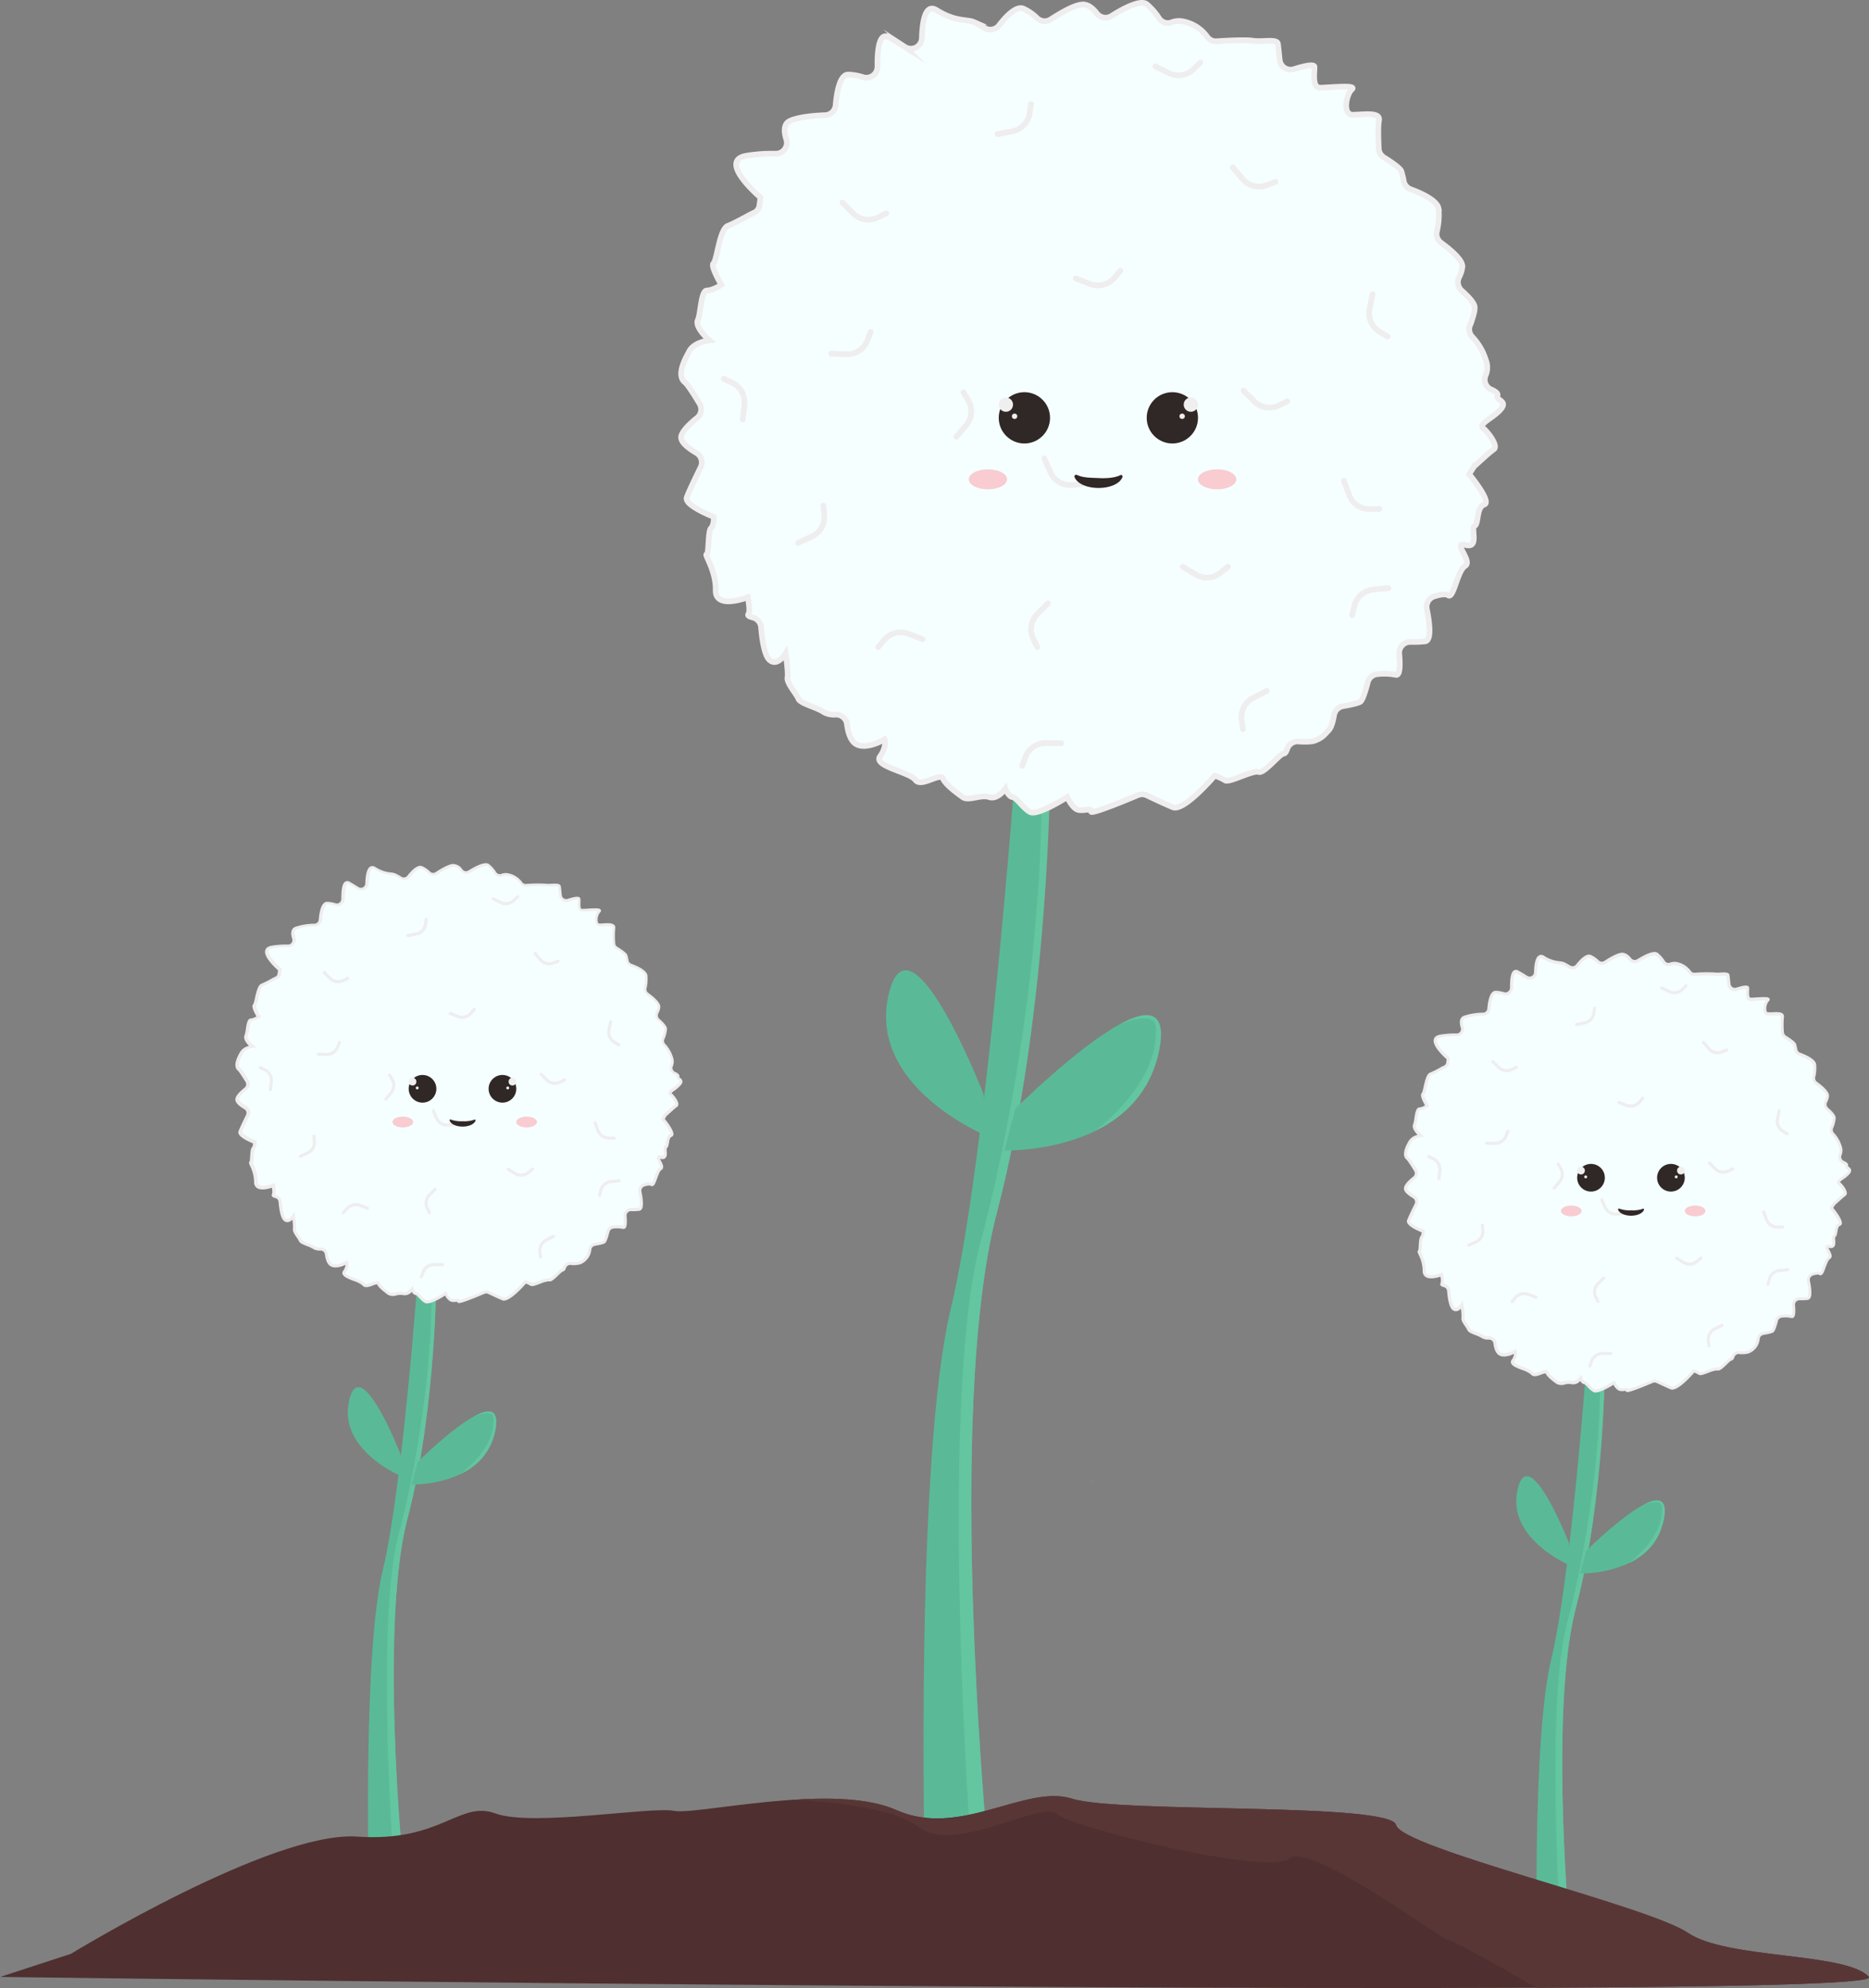 <svg xmlns="http://www.w3.org/2000/svg" viewBox="0 0 661.75 703.84"><rect x="0" y="0" width="661.75" height="703.84" fill="#808080" stroke="none"/><defs><style>.cls-1{fill:#5aba97;}.cls-2{fill:#63c6a0;}.cls-3{fill:#82d16f;}.cls-4,.cls-9{fill:#f5ffff;}.cls-5{fill:#efedee;}.cls-6{fill:#302826;}.cls-7{fill:#efefef;}.cls-8{fill:#ff6e79;opacity:0.35;}.cls-10,.cls-9{stroke:#efedee;stroke-miterlimit:10;stroke-width:2px;}.cls-10{fill:none;stroke-linecap:round;}.cls-11{fill:#4f2f2f;}.cls-12{fill:#593636;}</style></defs><g id="Calque_2" data-name="Calque 2"><g id="Calque_1-2" data-name="Calque 1"><path class="cls-1" d="M144.34,537.4c-8,30.34-4.34,90.07-2.36,114.86.55,7,1,11.2,1,11.2H130.54s-1.93-78.89,5-107.58S147.9,452.27,147.9,452.27l4.72-2.56,1.9-1S154.54,498.5,144.34,537.4Z"/><path class="cls-2" d="M144.34,537.4c-8,30.34-4.34,90.07-2.36,114.86l-3,1.68s-5.86-83.94,2.51-112c10.84-42.21,11.89-79.92,11.09-88.86l1.9-1S154.54,498.5,144.34,537.4Z"/><path class="cls-1" d="M142.41,522.82s-1-.41-2.55-1.22c-5.83-3.05-19.39-11.77-16.26-25.67.58-2.62,1.4-4,2.36-4.56,5.52-3,15.82,23.41,15.82,23.41Z"/><path class="cls-3" d="M162.06,589.46l1.05-1.1A13.8,13.8,0,0,1,162.06,589.46Z"/><path class="cls-1" d="M163.14,521.86a41.38,41.38,0,0,1-17.37,3.73l2.11-8s11.76-11.66,20-16.15c5.23-2.85,9-2.8,7.49,5C173.77,514.48,168.67,519.15,163.14,521.86Z"/><path class="cls-2" d="M163.14,521.86c6.23-5,12.11-12.13,11.58-19.87-.23-3.41-6.84-.55-6.84-.55h0c5.23-2.85,9-2.8,7.49,5C173.77,514.48,168.67,519.15,163.14,521.86Z"/><path class="cls-4" d="M240.7,383.85c-1.43,1.67-4.36,2.79-3.36,3.6s2.95,3.43,2,4.05-3.55,3.15-3.64,3.15a14.36,14.36,0,0,0-1,1.6s4.39,5.3,2.86,5.8-1,3.67-1.83,4.08.95,4.36-1.72,3.64,1.41,3.11-.1,4-2.19,6.35-3.27,5.63c-.53-.37-1.69-.12-2.7.21a2.09,2.09,0,0,0-1.38,2.43c.47,2.28,1,6-.35,6.16a21.07,21.07,0,0,1-2.8.1,2.11,2.11,0,0,0-2.13,2.29c.18,1.94.21,4.29-.7,4a11.61,11.61,0,0,0-3.43-.13,2.09,2.09,0,0,0-1.89,1.57c-.37,1.42-1,3.45-1.45,3.74a15,15,0,0,1-3.28.82,2.12,2.12,0,0,0-1.72,1.72,6.34,6.34,0,0,1-1,2.87,5.79,5.79,0,0,1-2.6,2,8.86,8.86,0,0,1-3.2.19,2.1,2.1,0,0,0-2.15,1.45c-.15.48-.36.87-.67.87-.76,0-3.72,3.89-4.79,3.5s-5.63,2.13-6.39,1.6a9.16,9.16,0,0,0-2-.9s-5.89,6.94-8,6c-1.51-.64-3.76-1.69-5-2.27a2.06,2.06,0,0,0-1.7,0c-2.42,1-9.12,3.79-8.94,3.12s-1.74.1-2.75-.4a5.65,5.65,0,0,1-1.83-2.34s-5.68,3.65-7.11,2.84-2.53-2.75-3.34-2.84-1.36-1.65-1.36-1.65-1.48,2.15-3.1,1.65-4,.81-5.08,0-3.24-2.34-3.77-3.56-4.15,1.79-5.27.27-8.11-2.6-6.75-4.51.86-3.27.86-3.27-3.39,2-5.42.93c-1.15-.63-1.61-2.42-1.79-3.86a2.09,2.09,0,0,0-2.13-1.81,4.05,4.05,0,0,1-2.32-.48c-1.27-.91-4.46-1.62-4.82-2.53s-2.29-3.05-2.1-4.06a24.57,24.57,0,0,0-.36-4.65s-1.55,2.65-3.08,1.27c-1-.93-1.45-4.24-1.62-6.27a2.11,2.11,0,0,0-1.6-1.87c-.56-.13-1-.34-.81-.62.46-.59-.12-3.22-.12-3.22s-6.2,2.46-6.13-1.33-2.21-6.87-1.74-6.87.22-4.41.84-5a3.66,3.66,0,0,0,.52-2.15s-5.7-2.19-5.17-3.72c.33-1,1.72-3.85,2.66-5.77a2.11,2.11,0,0,0-.83-2.75c-1.37-.8-3-2-2.9-3.07s1.78-2.62,3-3.62a2.09,2.09,0,0,0,.49-2.73,24.62,24.62,0,0,0-2.82-4.11c-1.88-1.47.55-5.3.74-5.73.83-2,4-2.29,4-2.29s-2.88-2.47-2.21-3.9c.54-1.15.58-5.64,1.72-5.64a6.63,6.63,0,0,0,2.78-1.1s-2.18-3.6-1.51-4.12,1.14-6.54,2.74-7.16,4.6-2.39,5.08-2.54.91-1,.91-1l.25-1.88s-8.31-7.05-2.68-8a30.12,30.12,0,0,1,5.61-.39,2.09,2.09,0,0,0,2-2.74c-.46-1.45-.56-3,.73-3.55a21.68,21.68,0,0,1,6.71-1.09,2.09,2.09,0,0,0,2-1.91c.19-2.28.76-5.85,2.41-5.85a10.31,10.31,0,0,1,2.89.52,2.12,2.12,0,0,0,2.69-2.09c0-2.92.27-6.63,2.17-5.58,1,.58,2.12,1.24,3.09,1.87a2.1,2.1,0,0,0,3.23-1.7c.09-3.11.63-6.7,2.82-5.35,3.64,2.29,5.79,1.7,7.15,2.29a19.42,19.42,0,0,1,2,1.13,2.12,2.12,0,0,0,2.78-.5c1.25-1.61,3.27-3.79,4.65-3.2a9.1,9.1,0,0,1,2.65,1.84,2.07,2.07,0,0,0,2.57.21c1.68-1.1,4.38-2.72,5.89-2.82a3.69,3.69,0,0,1,2.91,1.74,2.13,2.13,0,0,0,2.81.51c2.11-1.32,5.54-3.18,6.76-2.25a11.8,11.8,0,0,1,2.34,2.67,2,2,0,0,0,2.43.81,4,4,0,0,1,2.38-.14,7.43,7.43,0,0,1,4.46,3,2,2,0,0,0,1.78.8,48.81,48.81,0,0,1,6.86-.11c1.83.31,4.72-.45,4.89.62.06.51.2,1.81.32,3a2.11,2.11,0,0,0,2.75,1.79c1.8-.57,3.91-1.1,3.91-.41,0,1.22-.45,4,1.08,4s7.15-.62,6.08.31-1.86,4.87.14,4.87,5.34-.62,5,1.07a34.6,34.6,0,0,0,0,5.42,2.11,2.11,0,0,0,1,1.68c1.19.74,3.11,2,3.32,2.63a12.84,12.84,0,0,1,.42,1.83,2.11,2.11,0,0,0,1.34,1.59c1.78.65,5.05,2.06,5.33,3.67a13.25,13.25,0,0,1-.32,4.42,2.11,2.11,0,0,0,.83,2.15c1.58,1.15,4.21,3.27,4,4.62a5.59,5.59,0,0,1-.59,1.89,2.14,2.14,0,0,0,.46,2.61c1.11,1,2.45,2.31,2.5,3.18a10.91,10.91,0,0,1-.89,3.46,2,2,0,0,0,.41,2.2,11.23,11.23,0,0,1,2.6,4.42,3.93,3.93,0,0,1,0,3,2,2,0,0,0,1.14,2.71c.73.32,1.25.69,1.14,1.09C239.77,382.27,242.11,382.15,240.7,383.85Z"/><path class="cls-5" d="M151.18,461.46a1.62,1.62,0,0,1-.79-.17,9.39,9.39,0,0,1-2-1.74c-.38-.4-.94-1-1.16-1a2.12,2.12,0,0,1-1.43-1.18,3.21,3.21,0,0,1-3.13,1.16,5.42,5.42,0,0,0-2.31.11,3.88,3.88,0,0,1-2.93-.18c-1.63-1.19-3.38-2.52-3.93-3.75a4.89,4.89,0,0,0-1.46.41c-1.3.48-2.92,1.08-3.77-.07a9,9,0,0,0-3-1.52c-2-.76-3.63-1.41-4-2.47a1.28,1.28,0,0,1,.22-1.15,4.12,4.12,0,0,0,.84-2.11c-1.18.57-3.54,1.46-5.21.56-1.1-.6-1.8-2-2.08-4.28a1.54,1.54,0,0,0-1.55-1.33h0a4.5,4.5,0,0,1-2.65-.58,11.49,11.49,0,0,0-2.15-1c-1.38-.55-2.56-1-2.86-1.76a8.22,8.22,0,0,0-.74-1.21c-.76-1.12-1.55-2.28-1.38-3.15a15.7,15.7,0,0,0-.19-3.22,2.84,2.84,0,0,1-1.5.86,1.92,1.92,0,0,1-1.58-.52c-.9-.81-1.51-3-1.8-6.63a1.55,1.55,0,0,0-1.19-1.38c-.73-.18-1.09-.41-1.22-.77a.7.7,0,0,1,.11-.69,5.42,5.42,0,0,0-.1-2.18c-1.21.4-3.84,1.08-5.28.08a2.4,2.4,0,0,1-1-2.15,13.21,13.21,0,0,0-1.42-5.67c-.35-.79-.5-1.12-.28-1.46a.57.57,0,0,1,.15-.16,14.24,14.24,0,0,0,.15-1.67c.13-1.93.23-2.88.66-3.3a2.53,2.53,0,0,0,.36-1.39c-2-.79-5.73-2.55-5.14-4.26.33-1,1.65-3.72,2.69-5.84a1.55,1.55,0,0,0-.63-2c-2.25-1.32-3.29-2.5-3.16-3.61s1.23-2.37,3.24-4a1.54,1.54,0,0,0,.37-2c-2-3.24-2.55-3.85-2.69-4-2-1.58-.17-5,.44-6.12l.13-.25a4.8,4.8,0,0,1,3.32-2.41c-.91-.95-2.15-2.55-1.56-3.8a11,11,0,0,0,.42-2c.31-2,.6-3.92,1.79-3.92a5,5,0,0,0,2-.74c-2.08-3.6-1.35-4.17-1.1-4.37a13,13,0,0,0,.57-2.12c.62-2.71,1.14-4.66,2.31-5.11a36.64,36.64,0,0,0,3.51-1.74,13.2,13.2,0,0,1,1.6-.81,2.29,2.29,0,0,0,.55-.68l.2-1.48c-1.11-1-5.18-4.75-4.53-7.09.24-.87,1-1.43,2.33-1.64a30.51,30.51,0,0,1,5.71-.4,1.47,1.47,0,0,0,1.27-.61,1.56,1.56,0,0,0,.24-1.43c-.87-2.71.07-3.78,1-4.2a21.85,21.85,0,0,1,6.91-1.14,1.54,1.54,0,0,0,1.48-1.41c.36-4.21,1.35-6.35,3-6.35a10.67,10.67,0,0,1,3,.54,1.49,1.49,0,0,0,1.35-.25,1.59,1.59,0,0,0,.65-1.31c-.06-5.24,1-5.9,1.41-6.12a1.47,1.47,0,0,1,1.56.06c.93.51,2,1.15,3.12,1.88a1.57,1.57,0,0,0,1.58.07,1.52,1.52,0,0,0,.82-1.33c.1-3.44.67-5.39,1.75-6a1.83,1.83,0,0,1,1.89.19,11.76,11.76,0,0,0,5.34,1.87,6.35,6.35,0,0,1,1.75.39,18.32,18.32,0,0,1,2.09,1.16,1.57,1.57,0,0,0,2.06-.37c2.18-2.8,4-3.94,5.29-3.37a9.53,9.53,0,0,1,2.81,1.95,1.54,1.54,0,0,0,1.91.15c1.93-1.27,4.57-2.81,6.15-2.91a4.13,4.13,0,0,1,3.37,1.95,1.58,1.58,0,0,0,2.09.38c5.66-3.52,6.95-2.54,7.37-2.22a12,12,0,0,1,2.47,2.8,1.49,1.49,0,0,0,1.76.62,4.61,4.61,0,0,1,2.7-.18,8,8,0,0,1,4.79,3.17,1.51,1.51,0,0,0,1.31.58,49,49,0,0,1,7-.1,11.34,11.34,0,0,0,2.2,0c1.52-.06,3-.12,3.14,1,.06.44.17,1.43.33,3.06a1.57,1.57,0,0,0,2,1.33c3.08-1,3.89-.84,4.28-.55a.77.77,0,0,1,.33.65c0,.22,0,.48,0,.76,0,.81-.12,2.15.27,2.56a.36.36,0,0,0,.29.1c.36,0,1,0,1.67-.07,3.72-.23,4.77-.19,5,.47a.74.74,0,0,1-.28.86,4.23,4.23,0,0,0-.79,3.47c.14.4.36.45.58.45.4,0,.85,0,1.33-.05,1.68-.1,3.26-.18,3.95.6a1.33,1.33,0,0,1,.29,1.16,29,29,0,0,0,0,5.29,1.55,1.55,0,0,0,.74,1.25c3.24,2,3.46,2.67,3.55,2.92a15.52,15.52,0,0,1,.44,1.9,1.53,1.53,0,0,0,1,1.18c2.42.89,5.37,2.32,5.67,4.09a13.79,13.79,0,0,1-.32,4.63,1.56,1.56,0,0,0,.61,1.59c3,2.17,4.42,3.89,4.27,5.12a6,6,0,0,1-.65,2.07,1.61,1.61,0,0,0,.33,2c2.62,2.27,2.67,3.23,2.69,3.55a10.48,10.48,0,0,1-.93,3.68,1.53,1.53,0,0,0,.3,1.63,11.79,11.79,0,0,1,2.72,4.64,4.38,4.38,0,0,1-.07,3.39,1.31,1.31,0,0,0,0,1,1.71,1.71,0,0,0,.92.95c.42.18,1.71.74,1.44,1.73,0,.07,0,.11.33.39a1.66,1.66,0,0,1,.76,1.1,1.94,1.94,0,0,1-.57,1.4h0A11.93,11.93,0,0,1,239,386a7.47,7.47,0,0,0-1.26,1c.91.74,2.5,2.73,2.45,4a1.11,1.11,0,0,1-.49.91c-.52.35-1.77,1.49-2.6,2.24-.57.52-.85.77-1,.89s-.42.64-.7,1.12c1.2,1.48,3.39,4.41,3,5.69a1,1,0,0,1-.65.67c-.58.2-.75,1.21-.9,2.1s-.27,1.58-.78,1.9a5.3,5.3,0,0,0,0,1c.07.94.14,2-.54,2.56a1.78,1.78,0,0,1-1.65.21l-.18-.05c.09.23.25.55.37.79.54,1.06,1.28,2.51.13,3.2-.58.35-1.13,1.91-1.54,3-.56,1.58-.9,2.48-1.55,2.69a.81.81,0,0,1-.75-.11c-.08-.05-.54-.28-2.24.27a1.55,1.55,0,0,0-1,1.81c1,5,.3,6,.06,6.28a1.23,1.23,0,0,1-.88.53,21.53,21.53,0,0,1-2.86.1,1.56,1.56,0,0,0-1.59,1.71c.3,3.29-.12,4.08-.52,4.4a.92.92,0,0,1-.88.16,10.58,10.58,0,0,0-3.24-.11,1.57,1.57,0,0,0-1.4,1.16c-.93,3.62-1.45,3.93-1.7,4.07s-.62.39-3.46.89a1.57,1.57,0,0,0-1.28,1.28,6.3,6.3,0,0,1-1.15,3.15l-.22.23a5.81,5.81,0,0,1-2.57,1.89,9,9,0,0,1-3.44.22,1.55,1.55,0,0,0-1.59,1.07c-.26.81-.64,1.22-1.14,1.25a10.54,10.54,0,0,0-1.49,1.29c-1.61,1.57-2.65,2.49-3.53,2.18a10.27,10.27,0,0,0-2.91.84c-2,.74-3,1.1-3.61.7a7.1,7.1,0,0,0-1.52-.72c-1.43,1.64-6.18,6.84-8.4,5.9-1.51-.64-3.78-1.7-5-2.28a1.54,1.54,0,0,0-1.26,0c-8.8,3.7-9.17,3.38-9.49,3.1a.59.59,0,0,1-.18-.29l-.46,0a3.73,3.73,0,0,1-2-.15,5,5,0,0,1-1.81-2.05C156,459.7,153,461.46,151.18,461.46Zm11.7-.64v0Zm-16.76-5.66.35,1c.21.58.64,1.26.91,1.29.62.07,1.15.65,1.83,1.37a8.85,8.85,0,0,0,1.72,1.54c.68.39,3.94-1.15,6.55-2.83l.53-.34.25.58a5,5,0,0,0,1.58,2.07,3,3,0,0,0,1.41.05c.61-.07,1.15-.13,1.47.23l.08.13a71.52,71.52,0,0,0,8.28-3.14,2.62,2.62,0,0,1,2.14,0c1.21.58,3.47,1.63,5,2.26,1.09.46,4.68-2.69,7.39-5.88l.23-.27.34.1a9.55,9.55,0,0,1,2.12.95,10.85,10.85,0,0,0,2.65-.79c1.82-.68,3-1.09,3.65-.84h0c.41,0,1.76-1.31,2.41-1.94,1.07-1,1.62-1.55,2.12-1.6a1.53,1.53,0,0,0,.23-.49,2.64,2.64,0,0,1,2.69-1.83,7.53,7.53,0,0,0,3-.15,4.78,4.78,0,0,0,2.19-1.61l.22-.23a5.76,5.76,0,0,0,.88-2.59,2.65,2.65,0,0,1,2.15-2.17,11.62,11.62,0,0,0,3.09-.75s.44-.4,1.21-3.42a2.66,2.66,0,0,1,2.38-2,11.65,11.65,0,0,1,3.54.13c.1-.2.32-.94.09-3.41a2.66,2.66,0,0,1,2.68-2.88,21.2,21.2,0,0,0,2.72-.09.19.19,0,0,0,.14-.09c.32-.45.43-2.12-.25-5.43a2.65,2.65,0,0,1,1.75-3.06,4.29,4.29,0,0,1,3-.22,10.64,10.64,0,0,0,.83-2c.53-1.5,1.08-3.06,2-3.6.28-.18-.25-1.22-.54-1.79-.44-.87-.8-1.56-.38-2.07s1.14-.28,1.43-.21a.93.93,0,0,0,.69,0c.25-.21.19-1.08.15-1.65-.06-.85-.12-1.66.49-2a4.06,4.06,0,0,0,.29-1.16c.18-1.12.42-2.51,1.58-2.93.07-.59-1.33-2.86-3.07-4.95l-.24-.3.19-.32c.83-1.41,1.07-1.76,1.28-1.84l.83-.75c.91-.82,2.14-1.94,2.74-2.34.19-.37-1-2.34-2.07-3.18a1,1,0,0,1-.41-.81c0-.69.74-1.2,1.74-1.92a11.67,11.67,0,0,0,2-1.64c.33-.4.33-.57.32-.6s-.2-.24-.35-.36a1.4,1.4,0,0,1-.71-1.48,2.27,2.27,0,0,0-.82-.5,2.78,2.78,0,0,1-1.5-1.57,2.4,2.4,0,0,1,.08-1.88,3.39,3.39,0,0,0,0-2.59,10.67,10.67,0,0,0-2.46-4.22,2.6,2.6,0,0,1-.53-2.77,10.23,10.23,0,0,0,.85-3.24c0-.39-.64-1.33-2.31-2.79a2.7,2.7,0,0,1-.59-3.27,5.22,5.22,0,0,0,.54-1.71c.07-.57-.89-2-3.83-4.11a2.68,2.68,0,0,1-1-2.7,12.54,12.54,0,0,0,.32-4.22c-.17-.94-2.07-2.18-5-3.25a2.64,2.64,0,0,1-1.68-2,12.27,12.27,0,0,0-.4-1.74c-.08-.21-.83-.94-3.09-2.35a2.66,2.66,0,0,1-1.25-2.11,33.25,33.25,0,0,1,0-5.55c0-.17,0-.22,0-.25-.34-.39-2-.29-3.08-.23-.49,0-1,.05-1.39.05a1.63,1.63,0,0,1-1.6-1.16,5.41,5.41,0,0,1,.71-4.2c-.9-.06-2.65.05-3.59.1-.73,0-1.35.08-1.74.08a1.42,1.42,0,0,1-1.07-.44c-.71-.74-.63-2.19-.57-3.36,0-.17,0-.34,0-.49a10.9,10.9,0,0,0-3.2.72,2.64,2.64,0,0,1-2.27-.31,2.6,2.6,0,0,1-1.18-1.94c-.17-1.59-.28-2.61-.33-3a6,6,0,0,0-2-.1,12,12,0,0,1-2.41-.06,44.37,44.37,0,0,0-6.74.12,2.55,2.55,0,0,1-2.24-1,7,7,0,0,0-4.13-2.76,3.67,3.67,0,0,0-2.06.1,2.54,2.54,0,0,1-3.1-1,10.89,10.89,0,0,0-2.22-2.53c-.55-.42-2.44,0-6.15,2.27a2.66,2.66,0,0,1-3.51-.64,3.28,3.28,0,0,0-2.45-1.53c-1,.07-3.09,1.06-5.63,2.73a2.59,2.59,0,0,1-3.24-.27,9,9,0,0,0-2.5-1.74c-.76-.33-2.3.84-4,3a2.65,2.65,0,0,1-3.49.62,18.19,18.19,0,0,0-2-1.08,5.31,5.31,0,0,0-1.45-.3,12.84,12.84,0,0,1-5.77-2c-.51-.31-.73-.19-.8-.16-.25.14-1.07.9-1.19,5.06a2.59,2.59,0,0,1-1.4,2.25,2.61,2.61,0,0,1-2.66-.11c-1.12-.72-2.15-1.34-3.06-1.85-.32-.17-.44-.1-.49-.07s-.93.78-.88,5.17a2.72,2.72,0,0,1-1.08,2.2,2.56,2.56,0,0,1-2.31.41,9.93,9.93,0,0,0-2.73-.49c-.86,0-1.6,2.11-1.87,5.36a2.62,2.62,0,0,1-2.52,2.4,19.68,19.68,0,0,0-6.51,1.05c-.79.35-.94,1.32-.43,2.88a2.64,2.64,0,0,1-.41,2.4,2.59,2.59,0,0,1-2.16,1.05,29,29,0,0,0-5.5.39c-.86.14-1.35.43-1.47.86-.4,1.43,2.5,4.54,4.41,6.17l.23.19-.31,2.27,0,.09a3,3,0,0,1-1.21,1.26c-.18.06-.84.42-1.43.74a38,38,0,0,1-3.64,1.8c-.71.27-1.31,2.92-1.63,4.34a6.53,6.53,0,0,1-.89,2.66,11,11,0,0,0,1.56,3.49l.26.44-.42.29a6.9,6.9,0,0,1-3.08,1.19c-.3.22-.59,2.1-.73,3a10.74,10.74,0,0,1-.5,2.32c-.34.72,1,2.37,2.07,3.26l1,.81-1.25.13s-2.81.31-3.51,2l-.18.34c-1.34,2.48-1.58,4.09-.73,4.76.19.14.76.59,3,4.26a2.64,2.64,0,0,1-.62,3.42c-1.72,1.37-2.75,2.55-2.84,3.27-.06.45.61,1.35,2.63,2.54a2.62,2.62,0,0,1,1.05,3.45c-1.45,2.95-2.39,5-2.64,5.71-.16.47,2,1.93,4.86,3l.33.13v.35a4,4,0,0,1-.67,2.55,10.21,10.21,0,0,0-.35,2.6,6.13,6.13,0,0,1-.34,2.27l.23.51a14.28,14.28,0,0,1,1.51,6.13,1.37,1.37,0,0,0,.51,1.24c1.14.79,4-.06,4.89-.42l.59-.23.13.62A8,8,0,0,1,97.4,423l.34.1a2.65,2.65,0,0,1,2,2.34c.25,3.12.79,5.33,1.44,5.91a.8.8,0,0,0,.69.26c.67-.1,1.37-1.06,1.56-1.39l.77-1.3.23,1.49a22.82,22.82,0,0,1,.36,4.85c-.08.41.73,1.61,1.21,2.32a9.21,9.21,0,0,1,.86,1.42,6.93,6.93,0,0,0,2.25,1.15,12.92,12.92,0,0,1,2.38,1.14,3.64,3.64,0,0,0,2,.38h0a2.63,2.63,0,0,1,2.63,2.28c.22,1.82.76,3,1.51,3.46,1.44.78,4-.4,4.88-.92l.56-.33.22.6c0,.07.59,1.63-.92,3.77-.09.13-.08.19-.07.22.17.56,2.06,1.29,3.31,1.77,1.59.62,3,1.15,3.51,1.89.36.49,1.55.05,2.51-.3,1.12-.42,2.39-.89,2.82.15s2.55,2.57,3.55,3.29c.44.33,1.27.18,2.14,0a6.25,6.25,0,0,1,2.82-.07c1.2.38,2.48-1.42,2.5-1.43Zm53.06-4.94h0Zm-108.72-94Z"/><path class="cls-5" d="M119.75,348.09a4.65,4.65,0,0,1-3.31-1.37l-2-2a.54.54,0,1,1,.77-.77l2,2a3.61,3.61,0,0,0,4.11.7l1.61-.78a.54.54,0,1,1,.47,1l-1.61.78A4.7,4.7,0,0,1,119.75,348.09Z"/><path class="cls-5" d="M115.7,373.86h-.19l-2.88-.12a.54.54,0,0,1,.05-1.08l2.87.12a3.59,3.59,0,0,0,3.49-2.27l.66-1.67a.54.54,0,0,1,1,.4l-.66,1.67A4.69,4.69,0,0,1,115.7,373.86Z"/><path class="cls-5" d="M106.3,409.94a.53.53,0,0,1-.49-.32.54.54,0,0,1,.26-.72l2.62-1.19a3.6,3.6,0,0,0,2.09-3.6l-.17-1.79a.55.55,0,0,1,.49-.59.54.54,0,0,1,.59.49l.17,1.79a4.67,4.67,0,0,1-2.72,4.68l-2.62,1.2A.59.59,0,0,1,106.3,409.94Z"/><path class="cls-5" d="M144.44,331.76a.54.54,0,0,1-.53-.44.55.55,0,0,1,.43-.63l2.83-.53a3.61,3.61,0,0,0,2.9-3l.27-1.77A.52.52,0,0,1,151,325a.54.54,0,0,1,.46.61l-.28,1.78a4.69,4.69,0,0,1-3.76,3.89l-2.83.52Z"/><path class="cls-5" d="M179.06,320.51A4.63,4.63,0,0,1,177,320l-2.58-1.28a.54.54,0,0,1,.48-1l2.58,1.28a3.59,3.59,0,0,0,4.11-.65l1.29-1.26a.54.54,0,0,1,.75.78l-1.29,1.25A4.67,4.67,0,0,1,179.06,320.51Z"/><path class="cls-5" d="M194.48,341.79a4.71,4.71,0,0,1-3.58-1.66l-1.85-2.2a.53.53,0,0,1,.06-.76.55.55,0,0,1,.76.06l1.86,2.2a3.6,3.6,0,0,0,4,1l1.68-.64a.54.54,0,0,1,.7.31.55.55,0,0,1-.32.7l-1.67.64A4.66,4.66,0,0,1,194.48,341.79Z"/><path class="cls-5" d="M219.09,370.47a.55.55,0,0,1-.28-.07l-1.54-.93a4.67,4.67,0,0,1-2.17-5l.58-2.81a.54.54,0,1,1,1.06.22l-.58,2.81a3.59,3.59,0,0,0,1.67,3.82l1.53.92a.54.54,0,0,1,.19.74A.53.53,0,0,1,219.09,370.47Z"/><path class="cls-5" d="M196.47,384.06a4.68,4.68,0,0,1-3.31-1.37l-2-2a.54.54,0,0,1,.76-.76l2,2a3.63,3.63,0,0,0,4.11.69l1.62-.78a.54.54,0,0,1,.47,1l-1.62.78A4.57,4.57,0,0,1,196.47,384.06Z"/><path class="cls-5" d="M163.62,360.69a4.83,4.83,0,0,1-1.7-.32l-2.67-1.05a.54.54,0,0,1-.31-.7.55.55,0,0,1,.7-.31l2.68,1.05a3.6,3.6,0,0,0,4-1l1.17-1.36a.54.54,0,0,1,.76-.06.55.55,0,0,1,.06.76l-1.17,1.36A4.7,4.7,0,0,1,163.62,360.69Z"/><path class="cls-5" d="M136.58,389.65a.51.51,0,0,1-.35-.13.53.53,0,0,1-.06-.76l1.86-2.19a3.61,3.61,0,0,0,.36-4.15l-.91-1.55a.55.55,0,0,1,.19-.74.54.54,0,0,1,.74.19l.91,1.55a4.68,4.68,0,0,1-.47,5.4L137,389.46A.56.56,0,0,1,136.58,389.65Z"/><path class="cls-5" d="M158.36,398.88a4.7,4.7,0,0,1-4.28-2.79l-1.16-2.62a.55.55,0,0,1,.27-.72.54.54,0,0,1,.71.28l1.17,2.63a3.6,3.6,0,0,0,3.58,2.12l1.79-.14a.54.54,0,1,1,.09,1.07l-1.79.15Z"/><path class="cls-5" d="M152.06,429.87a.53.53,0,0,1-.48-.3L150.8,428a4.68,4.68,0,0,1,.9-5.34l2-2a.54.54,0,0,1,.76.76l-2,2a3.61,3.61,0,0,0-.7,4.11l.78,1.62a.54.54,0,0,1-.25.72A.69.69,0,0,1,152.06,429.87Z"/><path class="cls-5" d="M149.19,452.6a.63.63,0,0,1-.19,0,.54.54,0,0,1-.32-.69l.62-1.69a4.68,4.68,0,0,1,4.39-3.07h.07l2.88.05a.53.53,0,0,1,.53.55.54.54,0,0,1-.55.53l-2.87,0a3.58,3.58,0,0,0-3.44,2.35l-.62,1.69A.53.53,0,0,1,149.19,452.6Z"/><path class="cls-5" d="M191.39,445.56a.53.53,0,0,1-.53-.47l-.24-1.78a4.68,4.68,0,0,1,2.54-4.79l2.57-1.29a.54.54,0,1,1,.48,1l-2.57,1.3a3.61,3.61,0,0,0-1.95,3.68l.24,1.78a.54.54,0,0,1-.47.6Z"/><path class="cls-5" d="M184.5,416.58a4.75,4.75,0,0,1-2.41-.66l-2.46-1.48a.54.54,0,1,1,.55-.93l2.47,1.48a3.59,3.59,0,0,0,4.15-.32l1.38-1.15a.54.54,0,1,1,.69.83l-1.38,1.15A4.64,4.64,0,0,1,184.5,416.58Z"/><path class="cls-5" d="M215.6,403.47a4.67,4.67,0,0,1-4.38-3.05l-1-2.69a.54.54,0,1,1,1-.38l1,2.7a3.59,3.59,0,0,0,3.44,2.34l1.79,0h0a.54.54,0,0,1,.54.53.55.55,0,0,1-.53.55l-1.8,0Z"/><path class="cls-5" d="M212.29,423.72a.34.34,0,0,1-.14,0,.54.54,0,0,1-.39-.65l.43-1.74a4.68,4.68,0,0,1,4.11-3.53l2.86-.27a.54.54,0,1,1,.1,1.08l-2.86.26a3.63,3.63,0,0,0-3.16,2.72l-.43,1.74A.53.53,0,0,1,212.29,423.72Z"/><path class="cls-5" d="M121.63,429.87a.53.53,0,0,1-.35-.13.54.54,0,0,1-.06-.76l1.16-1.37a4.7,4.7,0,0,1,5.25-1.34l2.68,1a.53.53,0,0,1,.31.69.55.55,0,0,1-.7.32l-2.68-1a3.61,3.61,0,0,0-4,1L122,429.68A.52.52,0,0,1,121.63,429.87Z"/><path class="cls-5" d="M95.75,386.34h-.06a.54.54,0,0,1-.48-.6l.31-2.86a3.59,3.59,0,0,0-2-3.63l-1.62-.77a.55.55,0,0,1-.26-.72.54.54,0,0,1,.72-.26l1.63.77A4.7,4.7,0,0,1,96.6,383l-.31,2.86A.54.54,0,0,1,95.75,386.34Z"/><path class="cls-6" d="M159.82,396.46a11.12,11.12,0,0,0,4,.51,10.88,10.88,0,0,0,4-.5c.26-.21.63-.06.55.29-1.1,2.79-8.05,2.81-9.17,0a.35.35,0,0,1,.49-.4l.13.08Z"/><circle class="cls-6" cx="149.6" cy="385.48" r="4.9"/><circle class="cls-7" cx="146.06" cy="382.95" r="1.36"/><circle class="cls-7" cx="147.72" cy="385.18" r="0.51"/><circle class="cls-6" cx="177.9" cy="385.48" r="4.9"/><circle class="cls-7" cx="181.44" cy="382.95" r="1.36"/><circle class="cls-7" cx="179.77" cy="385.18" r="0.51"/><ellipse class="cls-8" cx="142.62" cy="397.24" rx="3.66" ry="1.91"/><ellipse class="cls-8" cx="186.46" cy="397.24" rx="3.66" ry="1.91"/><path class="cls-1" d="M558.06,568.89c-8,30.35-4.34,90.08-2.36,114.87.55,7,1,11.19,1,11.19H544.26s-1.93-78.89,5-107.58,12.39-103.61,12.39-103.61l4.72-2.55,1.9-1S568.26,530,558.06,568.89Z"/><path class="cls-2" d="M558.06,568.89c-8,30.35-4.34,90.08-2.36,114.87l-3,1.68s-5.86-84,2.51-112c10.84-42.22,11.89-79.93,11.09-88.86l1.9-1S568.26,530,558.06,568.89Z"/><path class="cls-1" d="M556.13,554.32s-1-.41-2.55-1.22c-5.83-3.05-19.39-11.78-16.26-25.67.58-2.63,1.4-4,2.36-4.56,5.52-3,15.82,23.41,15.82,23.41Z"/><path class="cls-3" d="M575.78,621l1.05-1.11A14,14,0,0,1,575.78,621Z"/><path class="cls-1" d="M576.86,553.36a41.46,41.46,0,0,1-17.37,3.72l2.11-8s11.76-11.66,20-16.15c5.23-2.84,9-2.8,7.49,5C587.49,546,582.39,550.65,576.86,553.36Z"/><path class="cls-2" d="M576.86,553.36c6.23-5,12.11-12.14,11.58-19.88-.23-3.4-6.84-.54-6.84-.54h0c5.23-2.84,9-2.8,7.49,5C587.49,546,582.39,550.65,576.86,553.36Z"/><path class="cls-4" d="M654.42,415.34c-1.43,1.67-4.36,2.79-3.36,3.6s3,3.44,2,4.06-3.55,3.15-3.64,3.15a14.26,14.26,0,0,0-1,1.59s4.39,5.3,2.86,5.8-1,3.67-1.83,4.08.95,4.36-1.72,3.65,1.41,3.1-.1,4-2.19,6.35-3.27,5.63c-.53-.36-1.69-.12-2.7.21a2.1,2.1,0,0,0-1.38,2.43c.47,2.28,1,6-.35,6.16a22.83,22.83,0,0,1-2.8.11A2.1,2.1,0,0,0,635,462.1c.18,1.93.21,4.28-.7,4a11.25,11.25,0,0,0-3.43-.14,2.1,2.1,0,0,0-1.89,1.57c-.37,1.42-1,3.45-1.45,3.74a14.47,14.47,0,0,1-3.28.82,2.12,2.12,0,0,0-1.72,1.73,6.43,6.43,0,0,1-1,2.87,5.94,5.94,0,0,1-2.6,2,8.88,8.88,0,0,1-3.2.18,2.11,2.11,0,0,0-2.15,1.45c-.15.48-.36.87-.67.87-.76,0-3.72,3.89-4.79,3.51s-5.63,2.12-6.39,1.6a8.9,8.9,0,0,0-2-.91s-5.89,6.94-8,6c-1.51-.63-3.76-1.69-5-2.27a2.06,2.06,0,0,0-1.7,0c-2.42,1-9.12,3.78-8.94,3.11s-1.74.1-2.75-.4a5.65,5.65,0,0,1-1.83-2.34s-5.68,3.65-7.11,2.84-2.53-2.74-3.34-2.84-1.36-1.64-1.36-1.64-1.48,2.14-3.1,1.64-4,.81-5.08,0-3.24-2.34-3.77-3.55-4.15,1.79-5.27.26-8.11-2.6-6.75-4.51.86-3.27.86-3.27-3.39,2-5.42.93c-1.15-.63-1.61-2.42-1.79-3.86a2.09,2.09,0,0,0-2.13-1.81,4.05,4.05,0,0,1-2.32-.48c-1.27-.91-4.46-1.62-4.82-2.53s-2.29-3-2.1-4a24.49,24.49,0,0,0-.36-4.65s-1.55,2.64-3.08,1.26c-1-.92-1.45-4.24-1.62-6.27a2.09,2.09,0,0,0-1.6-1.86c-.56-.14-1-.34-.81-.62.46-.6-.12-3.22-.12-3.22s-6.2,2.45-6.13-1.34-2.21-6.87-1.74-6.87.22-4.41.84-5a3.64,3.64,0,0,0,.52-2.14s-5.7-2.2-5.17-3.72c.33-1,1.72-3.86,2.66-5.78a2.1,2.1,0,0,0-.83-2.74c-1.37-.81-3-2-2.9-3.08s1.78-2.62,3-3.61a2.09,2.09,0,0,0,.49-2.73,24.19,24.19,0,0,0-2.82-4.11c-1.88-1.48.55-5.3.74-5.74.83-2,4-2.29,4-2.29s-2.88-2.47-2.21-3.9c.54-1.15.58-5.63,1.72-5.63a6.59,6.59,0,0,0,2.78-1.11s-2.18-3.6-1.51-4.12,1.14-6.54,2.74-7.16,4.6-2.39,5.08-2.53.91-1,.91-1l.25-1.88s-8.31-7-2.68-8a31,31,0,0,1,5.61-.39,2.09,2.09,0,0,0,2-2.74c-.46-1.45-.56-3,.73-3.54a21.11,21.11,0,0,1,6.71-1.09,2.09,2.09,0,0,0,2-1.91c.19-2.29.76-5.85,2.41-5.85a10.66,10.66,0,0,1,2.89.51,2.12,2.12,0,0,0,2.69-2.09c0-2.91.27-6.62,2.17-5.58,1,.58,2.12,1.24,3.09,1.87a2.1,2.1,0,0,0,3.23-1.7c.09-3.11.63-6.7,2.82-5.34,3.64,2.29,5.79,1.69,7.15,2.29a17.56,17.56,0,0,1,2,1.12,2.1,2.1,0,0,0,2.78-.5c1.25-1.6,3.27-3.79,4.65-3.2a9.5,9.5,0,0,1,2.65,1.84,2.07,2.07,0,0,0,2.57.21c1.68-1.1,4.38-2.72,5.89-2.81a3.67,3.67,0,0,1,2.91,1.73,2.13,2.13,0,0,0,2.81.52c2.11-1.32,5.54-3.18,6.76-2.25a11.74,11.74,0,0,1,2.34,2.66,2,2,0,0,0,2.43.81,4.06,4.06,0,0,1,2.38-.13,7.42,7.42,0,0,1,4.46,2.95,2,2,0,0,0,1.78.8,48.68,48.68,0,0,1,6.86-.1c1.83.31,4.72-.46,4.89.62.06.5.2,1.8.32,3a2.11,2.11,0,0,0,2.75,1.79c1.8-.58,3.91-1.11,3.91-.41,0,1.21-.45,4,1.08,4s7.15-.62,6.08.31-1.86,4.86.14,4.86,5.35-.62,5,1.08a34.46,34.46,0,0,0,0,5.41,2.08,2.08,0,0,0,1,1.68c1.19.74,3.11,2,3.32,2.64a12.36,12.36,0,0,1,.42,1.82,2.09,2.09,0,0,0,1.34,1.59c1.78.66,5,2.06,5.33,3.67a13.33,13.33,0,0,1-.32,4.43,2.1,2.1,0,0,0,.83,2.14c1.58,1.15,4.21,3.28,4,4.62a5.59,5.59,0,0,1-.59,1.89,2.16,2.16,0,0,0,.46,2.62c1.11,1,2.45,2.3,2.5,3.17a10.59,10.59,0,0,1-.89,3.46,2,2,0,0,0,.41,2.2,11.21,11.21,0,0,1,2.6,4.43,3.91,3.91,0,0,1,0,3,2,2,0,0,0,1.14,2.72c.73.31,1.25.69,1.14,1.09C653.49,413.77,655.83,413.65,654.42,415.34Z"/><path class="cls-5" d="M564.9,493a1.62,1.62,0,0,1-.79-.17,9.39,9.39,0,0,1-2-1.74c-.38-.4-.94-1-1.16-1a2.13,2.13,0,0,1-1.43-1.19,3.24,3.24,0,0,1-3.13,1.17,5.25,5.25,0,0,0-2.31.1,3.88,3.88,0,0,1-2.93-.18c-1.63-1.18-3.38-2.52-3.93-3.75a4.89,4.89,0,0,0-1.46.41c-1.3.48-2.92,1.08-3.76-.07a9.38,9.38,0,0,0-3-1.52c-2-.75-3.63-1.4-4-2.47a1.28,1.28,0,0,1,.22-1.15,4.12,4.12,0,0,0,.84-2.11c-1.18.57-3.54,1.47-5.21.56-1.1-.6-1.8-2-2.08-4.27a1.54,1.54,0,0,0-1.55-1.34h0a4.5,4.5,0,0,1-2.65-.58,12.16,12.16,0,0,0-2.15-1c-1.38-.54-2.56-1-2.86-1.76a9.43,9.43,0,0,0-.74-1.21c-.76-1.12-1.55-2.28-1.38-3.14a15.79,15.79,0,0,0-.19-3.23,2.77,2.77,0,0,1-1.5.86,1.88,1.88,0,0,1-1.58-.52c-.9-.8-1.51-3-1.8-6.63a1.56,1.56,0,0,0-1.19-1.38c-.73-.18-1.09-.41-1.22-.76a.72.72,0,0,1,.11-.7A5.42,5.42,0,0,0,510,452c-1.21.4-3.84,1.08-5.28.08a2.4,2.4,0,0,1-1-2.15,13.16,13.16,0,0,0-1.42-5.66c-.35-.8-.5-1.13-.28-1.47a.75.75,0,0,1,.15-.16,14.25,14.25,0,0,0,.15-1.66c.13-1.93.23-2.89.66-3.31a2.5,2.5,0,0,0,.36-1.38c-2-.8-5.73-2.55-5.14-4.27.33-1,1.65-3.72,2.69-5.83a1.56,1.56,0,0,0-.63-2c-2.25-1.32-3.29-2.5-3.16-3.6s1.23-2.38,3.24-4a1.54,1.54,0,0,0,.37-2c-2-3.24-2.55-3.85-2.69-4-2-1.57-.17-5,.44-6.12l.13-.25a4.8,4.8,0,0,1,3.32-2.41c-.91-.95-2.15-2.55-1.56-3.8a10.87,10.87,0,0,0,.42-2c.31-2,.6-3.92,1.79-3.92a4.87,4.87,0,0,0,2-.75c-2.08-3.59-1.35-4.17-1.1-4.37a13,13,0,0,0,.57-2.12c.62-2.71,1.14-4.66,2.31-5.11a34.43,34.43,0,0,0,3.51-1.74,13.2,13.2,0,0,1,1.6-.81,2.21,2.21,0,0,0,.55-.67l.2-1.49c-1.11-1-5.18-4.74-4.53-7.09.24-.87,1-1.42,2.33-1.64a31.37,31.37,0,0,1,5.71-.4,1.45,1.45,0,0,0,1.27-.61,1.54,1.54,0,0,0,.24-1.42c-.87-2.71.07-3.79,1-4.21a21.57,21.57,0,0,1,6.91-1.13,1.54,1.54,0,0,0,1.48-1.42c.36-4.21,1.35-6.34,3-6.34a11,11,0,0,1,3,.53A1.49,1.49,0,0,0,534,351a1.61,1.61,0,0,0,.65-1.32c-.06-5.23,1-5.9,1.41-6.12a1.5,1.5,0,0,1,1.56.06c.93.52,2,1.15,3.12,1.88a1.54,1.54,0,0,0,1.58.07,1.51,1.51,0,0,0,.82-1.32c.1-3.44.67-5.4,1.75-6a1.78,1.78,0,0,1,1.89.19,12,12,0,0,0,5.34,1.87,6.36,6.36,0,0,1,1.75.38,20,20,0,0,1,2.09,1.16,1.57,1.57,0,0,0,2.06-.37c2.18-2.8,4-3.94,5.29-3.37a9.73,9.73,0,0,1,2.81,1.95,1.54,1.54,0,0,0,1.91.15c1.93-1.27,4.57-2.8,6.15-2.9,1.13-.09,2.31.58,3.37,1.94a1.59,1.59,0,0,0,2.09.39c5.66-3.53,7-2.55,7.37-2.22a11.67,11.67,0,0,1,2.47,2.79,1.47,1.47,0,0,0,1.76.62,4.69,4.69,0,0,1,2.7-.18,8.07,8.07,0,0,1,4.79,3.17,1.48,1.48,0,0,0,1.31.58,49,49,0,0,1,7-.1,10.6,10.6,0,0,0,2.2,0c1.52-.06,3-.12,3.14,1,.06.44.17,1.44.33,3.06a1.57,1.57,0,0,0,2,1.33c3.08-1,3.89-.83,4.28-.55a.78.78,0,0,1,.33.66c0,.21,0,.47,0,.75-.05.81-.12,2.16.27,2.56a.36.36,0,0,0,.29.11c.36,0,1,0,1.67-.08,3.72-.22,4.77-.19,5,.47a.76.76,0,0,1-.28.87,4.21,4.21,0,0,0-.79,3.47.55.55,0,0,0,.58.44c.4,0,.85,0,1.33,0,1.68-.09,3.26-.18,3.95.6a1.33,1.33,0,0,1,.29,1.16,29.12,29.12,0,0,0,0,5.3,1.55,1.55,0,0,0,.74,1.24c3.24,2,3.46,2.68,3.55,2.92a16.5,16.5,0,0,1,.44,1.9,1.55,1.55,0,0,0,1,1.19c2.42.89,5.37,2.31,5.67,4.08a13.77,13.77,0,0,1-.32,4.63,1.56,1.56,0,0,0,.61,1.59c3,2.17,4.42,3.89,4.27,5.13a6,6,0,0,1-.65,2.07,1.6,1.6,0,0,0,.33,2c2.62,2.28,2.67,3.24,2.69,3.55a10.56,10.56,0,0,1-.93,3.69,1.52,1.52,0,0,0,.3,1.62,11.79,11.79,0,0,1,2.72,4.64,4.38,4.38,0,0,1-.07,3.39,1.31,1.31,0,0,0,0,1,1.68,1.68,0,0,0,.92.95c.42.19,1.71.75,1.44,1.73,0,.08,0,.11.33.4a1.64,1.64,0,0,1,.76,1.09,2,2,0,0,1-.57,1.41h0a11.59,11.59,0,0,1-2.15,1.82,7.49,7.49,0,0,0-1.26,1c.91.75,2.5,2.73,2.45,4a1.14,1.14,0,0,1-.49.92c-.52.34-1.77,1.48-2.6,2.23-.57.53-.85.78-1,.9s-.42.63-.7,1.11c1.2,1.48,3.39,4.41,3,5.7a1,1,0,0,1-.65.66c-.58.2-.75,1.21-.9,2.1s-.27,1.58-.78,1.91a5.2,5.2,0,0,0,0,1c.07.94.15,2-.54,2.56a1.75,1.75,0,0,1-1.65.21l-.18,0c.09.23.25.55.37.78.54,1.06,1.28,2.51.13,3.21-.58.34-1.13,1.9-1.54,3-.56,1.57-.9,2.47-1.55,2.69a.85.85,0,0,1-.75-.12c-.08-.05-.54-.28-2.24.27a1.56,1.56,0,0,0-1,1.81c1,5,.3,6,.06,6.29a1.26,1.26,0,0,1-.88.52,21.27,21.27,0,0,1-2.86.11,1.54,1.54,0,0,0-1.18.5,1.51,1.51,0,0,0-.41,1.2c.3,3.29-.12,4.08-.52,4.41a.92.92,0,0,1-.88.15,10.58,10.58,0,0,0-3.24-.11,1.57,1.57,0,0,0-1.4,1.17c-.93,3.61-1.45,3.92-1.7,4.07s-.62.39-3.46.89a1.56,1.56,0,0,0-1.28,1.27,6.3,6.3,0,0,1-1.15,3.15l-.21.24a6,6,0,0,1-2.58,1.88,8.82,8.82,0,0,1-3.44.22,1.55,1.55,0,0,0-1.59,1.08c-.26.8-.64,1.22-1.14,1.24a10.26,10.26,0,0,0-1.48,1.3c-1.62,1.56-2.66,2.49-3.54,2.18A10.18,10.18,0,0,0,605,486c-2,.74-3,1.11-3.61.7a7.62,7.62,0,0,0-1.52-.72c-1.43,1.65-6.18,6.85-8.4,5.9-1.51-.64-3.78-1.7-5-2.28a1.54,1.54,0,0,0-1.26,0c-8.8,3.71-9.17,3.38-9.49,3.1a.59.59,0,0,1-.18-.29l-.46.05a3.74,3.74,0,0,1-2-.16,5,5,0,0,1-1.81-2C569.75,491.19,566.67,493,564.9,493Zm11.7-.64v0Zm-16.76-5.65.35,1c.21.58.64,1.25.91,1.29.62.07,1.15.64,1.83,1.36a8.24,8.24,0,0,0,1.72,1.54c.68.39,3.94-1.15,6.55-2.82l.53-.34.25.57a5,5,0,0,0,1.58,2.07,3,3,0,0,0,1.41.05c.61-.07,1.15-.12,1.47.24l.08.12a72.61,72.61,0,0,0,8.28-3.13,2.54,2.54,0,0,1,2.14,0c1.21.57,3.47,1.63,5,2.26,1.09.46,4.68-2.7,7.39-5.89l.23-.27.34.1a9.28,9.28,0,0,1,2.12,1,11,11,0,0,0,2.65-.8c1.82-.68,3-1.08,3.65-.84h0c.41,0,1.76-1.31,2.41-1.94,1.07-1,1.62-1.55,2.12-1.6a1.3,1.3,0,0,0,.23-.49,2.64,2.64,0,0,1,2.69-1.83,7.43,7.43,0,0,0,3-.14,4.8,4.8,0,0,0,2.19-1.62l.22-.23a5.76,5.76,0,0,0,.88-2.59,2.65,2.65,0,0,1,2.15-2.17,11.62,11.62,0,0,0,3.09-.75s.44-.4,1.21-3.41a2.64,2.64,0,0,1,2.38-2,11.34,11.34,0,0,1,3.54.13c.1-.2.32-.95.09-3.41a2.68,2.68,0,0,1,.7-2,2.61,2.61,0,0,1,2-.84,22.86,22.86,0,0,0,2.72-.1.19.19,0,0,0,.14-.09c.32-.45.43-2.11-.25-5.43a2.63,2.63,0,0,1,1.75-3,4.25,4.25,0,0,1,3-.23,10.81,10.81,0,0,0,.83-1.95c.53-1.51,1.08-3.07,2-3.61.28-.17-.25-1.22-.54-1.78-.44-.88-.8-1.57-.38-2.08s1.14-.28,1.43-.2.58.09.69,0,.19-1.07.15-1.65c-.06-.85-.12-1.66.49-2a4.15,4.15,0,0,0,.29-1.17c.18-1.11.42-2.5,1.58-2.93.07-.59-1.33-2.86-3.07-5l-.24-.29.19-.33c.83-1.41,1.07-1.75,1.28-1.84s.52-.46.83-.75a33.65,33.65,0,0,1,2.74-2.33c.19-.38-1-2.35-2.07-3.18a1,1,0,0,1-.41-.82c0-.68.74-1.2,1.74-1.92a10.79,10.79,0,0,0,2-1.64c.33-.39.33-.57.32-.6s-.2-.23-.35-.35a1.41,1.41,0,0,1-.71-1.48,2.07,2.07,0,0,0-.82-.51,2.76,2.76,0,0,1-1.5-1.57,2.41,2.41,0,0,1,.08-1.88,3.4,3.4,0,0,0,0-2.58,10.71,10.71,0,0,0-2.47-4.22,2.61,2.61,0,0,1-.53-2.78,10.23,10.23,0,0,0,.85-3.24c0-.39-.64-1.33-2.31-2.79a2.69,2.69,0,0,1-.59-3.26,5.29,5.29,0,0,0,.54-1.71c.07-.57-.89-2-3.83-4.12a2.66,2.66,0,0,1-1-2.69A12.58,12.58,0,0,0,642,377c-.17-.93-2.07-2.18-5-3.25a2.6,2.6,0,0,1-1.68-2,12.27,12.27,0,0,0-.4-1.74c-.08-.21-.83-.94-3.09-2.35a2.66,2.66,0,0,1-1.25-2.11,33.11,33.11,0,0,1,0-5.54c0-.18,0-.23,0-.25-.34-.39-2-.3-3.08-.24-.49,0-1,.05-1.39.05a1.63,1.63,0,0,1-1.6-1.15,5.43,5.43,0,0,1,.71-4.21c-.9-.05-2.65.05-3.59.11-.73,0-1.35.08-1.74.08a1.42,1.42,0,0,1-1.07-.45c-.71-.74-.63-2.19-.57-3.35,0-.18,0-.34,0-.49a10.3,10.3,0,0,0-3.2.71,2.64,2.64,0,0,1-3.45-2.25c-.17-1.59-.28-2.6-.33-3a5.9,5.9,0,0,0-2-.11,12,12,0,0,1-2.41-.05,43.87,43.87,0,0,0-6.74.11,2.55,2.55,0,0,1-2.24-1,7,7,0,0,0-4.13-2.75,3.5,3.5,0,0,0-2.06.1,2.54,2.54,0,0,1-3.1-1,10.77,10.77,0,0,0-2.22-2.54c-.55-.42-2.44,0-6.15,2.27a2.66,2.66,0,0,1-3.51-.64c-.58-.73-1.48-1.6-2.45-1.52s-3.09,1.06-5.63,2.73a2.61,2.61,0,0,1-3.24-.28,8.75,8.75,0,0,0-2.5-1.73c-.76-.33-2.29.84-4,3a2.66,2.66,0,0,1-3.49.63,16.93,16.93,0,0,0-2-1.09,5.71,5.71,0,0,0-1.45-.3,12.84,12.84,0,0,1-5.77-2c-.51-.31-.73-.19-.8-.15-.25.13-1.07.89-1.19,5.06a2.63,2.63,0,0,1-4.06,2.13c-1.12-.72-2.15-1.34-3.06-1.85-.32-.17-.44-.1-.49-.07s-.93.78-.88,5.18a2.71,2.71,0,0,1-1.08,2.19,2.56,2.56,0,0,1-2.31.42,9.57,9.57,0,0,0-2.73-.49c-.86,0-1.6,2.1-1.87,5.35a2.63,2.63,0,0,1-2.52,2.41,20,20,0,0,0-6.51,1c-.79.35-.94,1.32-.43,2.89a2.65,2.65,0,0,1-.41,2.4,2.61,2.61,0,0,1-2.16,1,29,29,0,0,0-5.5.39c-.86.14-1.35.43-1.47.86-.4,1.43,2.5,4.55,4.41,6.17l.23.19-.31,2.27,0,.09a3,3,0,0,1-1.21,1.26c-.18.06-.84.42-1.43.74a32.93,32.93,0,0,1-3.64,1.8c-.71.28-1.31,2.92-1.63,4.34a6.66,6.66,0,0,1-.89,2.67,11,11,0,0,0,1.56,3.48l.27.44-.43.29a6.88,6.88,0,0,1-3.08,1.2c-.3.21-.59,2.09-.73,3a10.6,10.6,0,0,1-.5,2.32c-.34.72,1,2.37,2.07,3.26l.95.82-1.25.13s-2.81.3-3.51,2l-.18.34c-1.34,2.49-1.58,4.09-.73,4.76.19.15.76.59,3,4.26a2.66,2.66,0,0,1-.62,3.43c-1.72,1.36-2.75,2.55-2.84,3.26-.06.45.61,1.36,2.63,2.54a2.62,2.62,0,0,1,1.05,3.45c-1.45,3-2.39,5-2.64,5.71-.16.47,2,1.93,4.86,3l.33.13v.35a4,4,0,0,1-.67,2.55,10.3,10.3,0,0,0-.35,2.61,6.11,6.11,0,0,1-.34,2.26l.23.52a14.27,14.27,0,0,1,1.51,6.12,1.36,1.36,0,0,0,.51,1.24c1.14.79,4-.06,4.89-.41l.59-.24.13.62a8,8,0,0,1,.19,3.33,2.08,2.08,0,0,0,.34.1,2.65,2.65,0,0,1,2,2.35c.25,3.12.79,5.33,1.44,5.91a.82.82,0,0,0,.69.25c.67-.1,1.37-1.06,1.57-1.39l.76-1.29.23,1.48a22.88,22.88,0,0,1,.36,4.85c-.08.42.73,1.61,1.21,2.32a9.21,9.21,0,0,1,.86,1.42c.13.32,1.46.84,2.25,1.16a12.31,12.31,0,0,1,2.38,1.13,3.55,3.55,0,0,0,2,.38h0a2.63,2.63,0,0,1,2.63,2.28c.22,1.82.76,3.05,1.51,3.46,1.44.78,4-.4,4.88-.92l.56-.33.23.61c0,.06.58,1.62-.93,3.76-.09.14-.08.19-.07.22.17.56,2.06,1.29,3.31,1.77,1.59.62,3,1.15,3.51,1.89.36.5,1.55.05,2.51-.3,1.12-.42,2.39-.89,2.82.15s2.55,2.57,3.55,3.3c.44.32,1.27.17,2.14,0a6.11,6.11,0,0,1,2.82-.08c1.2.38,2.48-1.41,2.5-1.43Zm53.06-5h0Zm-108.72-94Z"/><path class="cls-5" d="M533.47,379.58a4.68,4.68,0,0,1-3.31-1.36l-2-2a.54.54,0,0,1,0-.76.55.55,0,0,1,.77,0l2,2a3.61,3.61,0,0,0,4.11.7l1.61-.78a.54.54,0,1,1,.47,1l-1.61.78A4.7,4.7,0,0,1,533.47,379.58Z"/><path class="cls-5" d="M529.42,405.36h-.19l-2.88-.12a.54.54,0,0,1,0-1.08l2.87.12a3.59,3.59,0,0,0,3.49-2.27l.66-1.67a.55.55,0,0,1,.71-.3.54.54,0,0,1,.3.7l-.66,1.67A4.69,4.69,0,0,1,529.42,405.36Z"/><path class="cls-5" d="M520,441.43a.53.53,0,0,1-.49-.32.53.53,0,0,1,.26-.71l2.62-1.2a3.6,3.6,0,0,0,2.09-3.6l-.17-1.79a.54.54,0,0,1,.49-.58.54.54,0,0,1,.59.48l.17,1.79a4.69,4.69,0,0,1-2.72,4.69l-2.62,1.19A.59.59,0,0,1,520,441.43Z"/><path class="cls-5" d="M558.16,363.26a.55.55,0,0,1-.1-1.08l2.83-.52a3.61,3.61,0,0,0,2.9-3l.27-1.78a.53.53,0,0,1,.61-.45.54.54,0,0,1,.46.61l-.28,1.78a4.68,4.68,0,0,1-3.76,3.89l-2.83.53Z"/><path class="cls-5" d="M592.78,352a4.75,4.75,0,0,1-2.07-.48l-2.58-1.28a.54.54,0,0,1-.24-.73.52.52,0,0,1,.72-.24l2.58,1.28a3.59,3.59,0,0,0,4.11-.65l1.29-1.25a.53.53,0,0,1,.76,0,.54.54,0,0,1,0,.76l-1.29,1.26A4.66,4.66,0,0,1,592.78,352Z"/><path class="cls-5" d="M608.2,373.28a4.67,4.67,0,0,1-3.58-1.66l-1.85-2.2a.53.53,0,0,1,.06-.76.54.54,0,0,1,.76.07l1.86,2.19a3.59,3.59,0,0,0,4,1l1.68-.64a.54.54,0,1,1,.38,1l-1.67.64A4.66,4.66,0,0,1,608.2,373.28Z"/><path class="cls-5" d="M632.81,402a.57.57,0,0,1-.28-.08L631,401a4.68,4.68,0,0,1-2.17-5l.58-2.82a.54.54,0,1,1,1.06.22l-.58,2.82a3.6,3.6,0,0,0,1.67,3.81l1.53.92a.54.54,0,0,1-.27,1Z"/><path class="cls-5" d="M610.19,415.55a4.68,4.68,0,0,1-3.31-1.37l-2-2a.55.55,0,0,1,0-.77.54.54,0,0,1,.76,0l2,2a3.58,3.58,0,0,0,4.1.69l1.62-.78a.55.55,0,0,1,.72.26.54.54,0,0,1-.25.72l-1.62.78A4.7,4.7,0,0,1,610.19,415.55Z"/><path class="cls-5" d="M577.34,392.18a4.61,4.61,0,0,1-1.7-.32L573,390.81a.54.54,0,0,1-.31-.7.54.54,0,0,1,.7-.3l2.68,1a3.6,3.6,0,0,0,4-1l1.17-1.36a.54.54,0,0,1,.76-.06.55.55,0,0,1,.06.76l-1.17,1.37A4.72,4.72,0,0,1,577.34,392.18Z"/><path class="cls-5" d="M550.3,421.14a.54.54,0,0,1-.41-.89l1.86-2.19a3.61,3.61,0,0,0,.36-4.15l-.91-1.55a.55.55,0,0,1,.19-.74.54.54,0,0,1,.74.2l.91,1.54a4.67,4.67,0,0,1-.47,5.4L550.71,421A.53.53,0,0,1,550.3,421.14Z"/><path class="cls-5" d="M572.08,430.37a4.69,4.69,0,0,1-4.28-2.78L566.64,425a.54.54,0,0,1,1-.44l1.16,2.63a3.61,3.61,0,0,0,3.58,2.13l1.79-.15a.54.54,0,0,1,.09,1.08l-1.79.14Z"/><path class="cls-5" d="M565.78,461.37a.54.54,0,0,1-.48-.31l-.78-1.62a4.68,4.68,0,0,1,.9-5.34l2-2a.54.54,0,0,1,.76.76l-2,2a3.6,3.6,0,0,0-.7,4.1l.78,1.62a.55.55,0,0,1-.49.78Z"/><path class="cls-5" d="M562.91,484.09a.63.63,0,0,1-.19,0,.54.54,0,0,1-.32-.69l.62-1.69a4.67,4.67,0,0,1,4.39-3.06h.07l2.88,0a.54.54,0,0,1,0,1.08l-2.87,0a3.57,3.57,0,0,0-3.44,2.36l-.62,1.68A.53.53,0,0,1,562.91,484.09Z"/><path class="cls-5" d="M605.11,477.05a.53.53,0,0,1-.53-.47l-.24-1.78a4.69,4.69,0,0,1,2.54-4.79l2.57-1.29a.54.54,0,0,1,.48,1L607.36,471a3.62,3.62,0,0,0-2,3.68l.24,1.78a.53.53,0,0,1-.47.6Z"/><path class="cls-5" d="M598.22,448.08a4.67,4.67,0,0,1-2.41-.67l-2.46-1.48a.54.54,0,0,1,.55-.93l2.47,1.48a3.59,3.59,0,0,0,4.15-.32L601.9,445a.53.53,0,0,1,.76.07.54.54,0,0,1-.07.76L601.21,447A4.65,4.65,0,0,1,598.22,448.08Z"/><path class="cls-5" d="M629.32,435a4.68,4.68,0,0,1-4.38-3.05l-1-2.7a.52.52,0,0,1,.31-.69.55.55,0,0,1,.7.31l1,2.7a3.61,3.61,0,0,0,3.44,2.35l1.79,0h0a.54.54,0,0,1,0,1.08l-1.8,0Z"/><path class="cls-5" d="M626,455.21h-.14a.55.55,0,0,1-.39-.66l.43-1.74a4.68,4.68,0,0,1,4.11-3.53l2.86-.27a.54.54,0,1,1,.1,1.08l-2.86.27a3.6,3.6,0,0,0-3.16,2.71l-.43,1.74A.53.53,0,0,1,626,455.21Z"/><path class="cls-5" d="M535.35,461.37a.58.58,0,0,1-.35-.13.54.54,0,0,1-.06-.76l1.16-1.37a4.66,4.66,0,0,1,5.25-1.34l2.68,1a.54.54,0,0,1,.31.7.55.55,0,0,1-.7.31l-2.68-1a3.6,3.6,0,0,0-4,1l-1.16,1.36A.53.53,0,0,1,535.35,461.37Z"/><path class="cls-5" d="M509.47,417.84h-.06a.54.54,0,0,1-.48-.59l.31-2.86a3.6,3.6,0,0,0-2-3.64l-1.62-.77a.54.54,0,0,1,.46-1l1.63.78a4.68,4.68,0,0,1,2.64,4.72l-.31,2.86A.55.55,0,0,1,509.47,417.84Z"/><path class="cls-6" d="M573.54,428a11.12,11.12,0,0,0,4,.51,10.87,10.87,0,0,0,4-.49c.26-.21.63-.06.55.29-1.1,2.78-8.05,2.8-9.17,0a.34.34,0,0,1,.49-.39l.13.07Z"/><circle class="cls-6" cx="563.32" cy="416.97" r="4.9"/><circle class="cls-7" cx="559.78" cy="414.44" r="1.36"/><circle class="cls-7" cx="561.44" cy="416.67" r="0.51"/><circle class="cls-6" cx="591.62" cy="416.97" r="4.9"/><circle class="cls-7" cx="595.16" cy="414.44" r="1.36"/><circle class="cls-7" cx="593.49" cy="416.67" r="0.51"/><ellipse class="cls-8" cx="556.34" cy="428.73" rx="3.66" ry="1.91"/><ellipse class="cls-8" cx="600.18" cy="428.73" rx="3.66" ry="1.91"/><path class="cls-1" d="M353,429.16c-14.74,56.17-8,166.74-4.37,212.63,1,12.93,1.82,20.73,1.82,20.73h-23s-3.58-146,9.19-199.15,22.94-191.79,22.94-191.79l8.74-4.73,3.52-1.91S371.85,357.16,353,429.16Z"/><path class="cls-2" d="M353,429.16c-14.74,56.17-8,166.74-4.37,212.63l-5.48,3.11s-10.83-155.4,4.65-207.31c20.07-78.15,22-147.95,20.54-164.49l3.52-1.91S371.85,357.16,353,429.16Z"/><path class="cls-1" d="M349.4,402.18s-1.86-.76-4.73-2.26c-10.78-5.64-35.88-21.8-30.1-47.52,1.09-4.85,2.6-7.48,4.38-8.44,10.21-5.49,29.27,43.34,29.27,43.34Z"/><path class="cls-3" d="M385.77,525.54l1.94-2A27.27,27.27,0,0,1,385.77,525.54Z"/><path class="cls-1" d="M387.77,400.41c-15.21,7.45-32.14,6.89-32.14,6.89l3.89-14.8s21.78-21.6,37-29.9c9.69-5.27,16.73-5.18,13.87,9.22C407.44,386.73,398,395.39,387.77,400.41Z"/><path class="cls-2" d="M387.77,400.41c11.53-9.25,22.42-22.46,21.44-36.79-.43-6.31-12.67-1-12.67-1h0c9.69-5.27,16.73-5.18,13.87,9.22C407.44,386.73,398,395.39,387.77,400.41Z"/><path class="cls-9" d="M531.35,144.92c-2.65,3.09-8.08,5.16-6.23,6.66s5.48,6.36,3.76,7.51-6.58,5.83-6.76,5.83a27.24,27.24,0,0,0-1.9,3s8.13,9.8,5.3,10.73-1.9,6.8-3.4,7.55,1.77,8.08-3.18,6.75,2.61,5.74-.18,7.42-4.06,11.74-6,10.42c-1-.68-3.14-.22-5,.38a3.89,3.89,0,0,0-2.56,4.5c.87,4.22,1.89,11.14-.65,11.41a39.21,39.21,0,0,1-5.17.19,3.89,3.89,0,0,0-3.95,4.24c.33,3.58.4,7.93-1.3,7.4a21.48,21.48,0,0,0-6.35-.24,3.88,3.88,0,0,0-3.5,2.9c-.68,2.63-1.78,6.39-2.69,6.93s-3.78,1.11-6.07,1.52a3.88,3.88,0,0,0-3.17,3.19c-.31,1.87-.88,4.21-1.88,5.31-1.86,2-2.39,2.69-4.82,3.66-1.26.52-3.8.49-5.91.34a3.89,3.89,0,0,0-4,2.69c-.28.88-.68,1.61-1.24,1.61-1.42,0-6.89,7.2-8.88,6.49s-10.42,3.93-11.83,3a16.61,16.61,0,0,0-3.71-1.68s-10.91,12.85-14.83,11.17c-2.79-1.18-7-3.14-9.22-4.2a3.81,3.81,0,0,0-3.15-.07c-4.48,1.88-16.88,7-16.55,5.77.35-1.5-3.23.18-5.08-.75s-3.4-4.33-3.4-4.33-10.51,6.76-13.16,5.26-4.68-5.08-6.18-5.26-2.52-3-2.52-3-2.74,4-5.74,3-7.33,1.51-9.4,0-6-4.32-7-6.57-7.68,3.31-9.76.48-15-4.81-12.49-8.34,1.59-6,1.59-6-6.27,3.75-10,1.72c-2.13-1.17-3-4.49-3.32-7.16a3.86,3.86,0,0,0-3.94-3.34,7.58,7.58,0,0,1-4.3-.89c-2.34-1.68-8.26-3-8.92-4.68s-4.24-5.65-3.89-7.51-.66-8.61-.66-8.61-2.87,4.9-5.7,2.34c-1.92-1.71-2.69-7.85-3-11.6a3.87,3.87,0,0,0-3-3.45c-1-.26-1.87-.63-1.49-1.15.84-1.11-.22-6-.22-6s-11.48,4.55-11.35-2.48-4.1-12.71-3.22-12.71.4-8.17,1.55-9.27,1-4,1-4-10.55-4.06-9.58-6.88c.62-1.82,3.19-7.13,4.93-10.69a3.89,3.89,0,0,0-1.55-5.09c-2.53-1.48-5.59-3.7-5.36-5.69s3.3-4.84,5.63-6.69a3.87,3.87,0,0,0,.91-5c-1.71-2.85-4.17-6.79-5.22-7.61-3.48-2.73,1-9.81,1.36-10.62,1.55-3.66,7.33-4.24,7.33-4.24s-5.33-4.57-4.09-7.22c1-2.13,1.08-10.43,3.2-10.43s5.13-2,5.13-2-4-6.66-2.79-7.63,2.12-12.1,5.08-13.25,8.51-4.43,9.39-4.7,1.69-1.88,1.69-1.88l.47-3.47s-15.38-13-5-14.77a55,55,0,0,1,10.37-.73,3.87,3.87,0,0,0,3.77-5.07c-.86-2.68-1.05-5.5,1.35-6.57,3.23-1.43,8.79-1.88,12.42-2a3.86,3.86,0,0,0,3.7-3.54c.36-4.23,1.4-10.83,4.46-10.83a19.64,19.64,0,0,1,5.35.95,3.92,3.92,0,0,0,5-3.86c-.07-5.4.5-12.27,4-10.33,1.93,1.07,3.92,2.3,5.72,3.45a3.88,3.88,0,0,0,6-3.14c.16-5.75,1.17-12.4,5.21-9.89,6.76,4.24,10.73,3.13,13.25,4.24a35.3,35.3,0,0,1,3.74,2.07,3.89,3.89,0,0,0,5.14-.92c2.31-3,6-7,8.6-5.92a17,17,0,0,1,4.91,3.41,3.86,3.86,0,0,0,4.77.39c3.1-2,8.11-5,10.9-5.22C385.1,1.3,387,3,388.3,4.68a3.93,3.93,0,0,0,5.19,1C397.41,3.18,403.74-.26,406,1.46a21.9,21.9,0,0,1,4.34,4.94,3.74,3.74,0,0,0,4.5,1.5,7.43,7.43,0,0,1,4.4-.25,13.75,13.75,0,0,1,8.26,5.47,3.78,3.78,0,0,0,3.29,1.48c3.53-.23,10.26-.58,12.69-.2,3.4.57,8.75-.84,9,1.15.13.94.38,3.34.61,5.61a3.91,3.91,0,0,0,5.1,3.31c3.32-1.07,7.23-2,7.23-.75,0,2.25-.84,7.33,2,7.33s13.24-1.15,11.26.57-3.45,9,.26,9,9.89-1.15,9.32,2c-.4,2.16-.22,7.18-.08,10a3.87,3.87,0,0,0,1.83,3.11c2.2,1.36,5.76,3.73,6.15,4.88A26.59,26.59,0,0,1,497,64a3.84,3.84,0,0,0,2.47,3c3.3,1.21,9.35,3.82,9.87,6.79a24.79,24.79,0,0,1-.59,8.19,3.88,3.88,0,0,0,1.53,4c2.92,2.13,7.8,6.07,7.49,8.55a10.41,10.41,0,0,1-1.1,3.51,4,4,0,0,0,.85,4.83c2,1.79,4.54,4.27,4.62,5.88s-.85,4.38-1.64,6.41a3.81,3.81,0,0,0,.76,4.07,20.66,20.66,0,0,1,4.81,8.19,7.12,7.12,0,0,1-.08,5.54,3.8,3.8,0,0,0,2.13,5c1.33.59,2.3,1.28,2.1,2C529.63,142,534,141.78,531.35,144.92Z"/><path class="cls-10" d="M298.26,71.72,302,75.49A7.66,7.66,0,0,0,310.77,77l3-1.44"/><path class="cls-10" d="M294.32,125.21l5.32.22a7.66,7.66,0,0,0,7.43-4.84l1.23-3.09"/><path class="cls-10" d="M282.55,192.21l4.84-2.21a7.65,7.65,0,0,0,4.45-7.67l-.3-3.31"/><path class="cls-10" d="M353.16,47.5l5.23-1a7.65,7.65,0,0,0,6.17-6.37l.5-3.28"/><path class="cls-10" d="M409.08,23.5l4.77,2.37a7.67,7.67,0,0,0,8.76-1.37L425,22.17"/><path class="cls-10" d="M436.49,59.27l3.44,4.07a7.65,7.65,0,0,0,8.59,2.21l3.1-1.18"/><path class="cls-10" d="M486,104.12l-1.08,5.21a7.66,7.66,0,0,0,3.56,8.12l2.85,1.71"/><path class="cls-10" d="M440.29,138.3l3.76,3.76a7.66,7.66,0,0,0,8.74,1.49l3-1.45"/><path class="cls-10" d="M380.93,98.58l5,1.94a7.67,7.67,0,0,0,8.6-2.15l2.16-2.52"/><path class="cls-10" d="M338.6,154.66l3.45-4.06a7.68,7.68,0,0,0,.77-8.84l-1.69-2.86"/><path class="cls-10" d="M369.76,162.32l2.16,4.86a7.65,7.65,0,0,0,7.63,4.53l3.31-.27"/><path class="cls-10" d="M371.07,213.61l-3.76,3.77a7.65,7.65,0,0,0-1.49,8.74l1.45,3"/><path class="cls-10" d="M375.72,263.14l-5.32-.09a7.66,7.66,0,0,0-7.31,5l-1.15,3.12"/><path class="cls-10" d="M448.54,244.62l-4.75,2.4a7.63,7.63,0,0,0-4.15,7.83l.43,3.3"/><path class="cls-10" d="M418.81,200.69l4.56,2.74a7.66,7.66,0,0,0,8.84-.69l2.56-2.12"/><path class="cls-10" d="M475.85,170.26l1.85,5a7.67,7.67,0,0,0,7.33,5l3.33-.07"/><path class="cls-10" d="M491.57,208.23l-5.3.49a7.65,7.65,0,0,0-6.72,5.78l-.8,3.23"/><path class="cls-10" d="M326.64,226.3l-5-1.91a7.66,7.66,0,0,0-8.59,2.19l-2.15,2.54"/><path class="cls-10" d="M263,148.54l.58-5.3a7.67,7.67,0,0,0-4.33-7.74l-3-1.43"/><path class="cls-6" d="M381.62,168.26c2,.94,5,.88,7.38,1s5.35,0,7.44-.92c.47-.39,1.16-.11,1,.54-2,5.16-14.91,5.19-17,0a.63.63,0,0,1,.9-.73l.24.13Z"/><circle class="cls-6" cx="362.7" cy="147.93" r="9.08"/><circle class="cls-7" cx="356.15" cy="143.26" r="2.53"/><circle class="cls-7" cx="359.23" cy="147.38" r="0.95"/><circle class="cls-6" cx="415.09" cy="147.93" r="9.08"/><circle class="cls-7" cx="421.64" cy="143.26" r="2.53"/><circle class="cls-7" cx="418.56" cy="147.38" r="0.95"/><ellipse class="cls-8" cx="349.79" cy="169.7" rx="6.78" ry="3.54"/><ellipse class="cls-8" cx="430.94" cy="169.7" rx="6.78" ry="3.54"/><path class="cls-11" d="M544.06,703.74h0c-190.19.86-544-3.82-544-3.82l25.06-8.18s71.18-43.56,101.25-41.5,36.11-12.94,49.12-8.18,55.16-2.56,63.17-.94c4.6.92,22.38-2.58,41-3.84,13.9-1,28.27-.7,37.84,3.6,22.41,10,45.71-9.32,62.14-4.06s112.67,1.16,114.68,9.32,89.23,28.59,103.25,38.13,56.16,6.79,64.17,15.65C663.86,702.34,615.53,703.42,544.06,703.74Z"/><path class="cls-12" d="M544.06,703.74h0s-27.83-16.08-31.6-17.1-48.51-34.7-56-28.59-77.07-11-82.34-15.87-36.07,14.33-48.5,4.9-46-9.8-46-9.8c13.9-1,28.27-.7,37.84,3.6,22.41,10,45.71-9.32,62.14-4.06s112.67,1.16,114.68,9.32,89.23,28.59,103.25,38.13,56.16,6.79,64.17,15.65C663.86,702.34,615.53,703.42,544.06,703.74Z"/></g></g></svg>